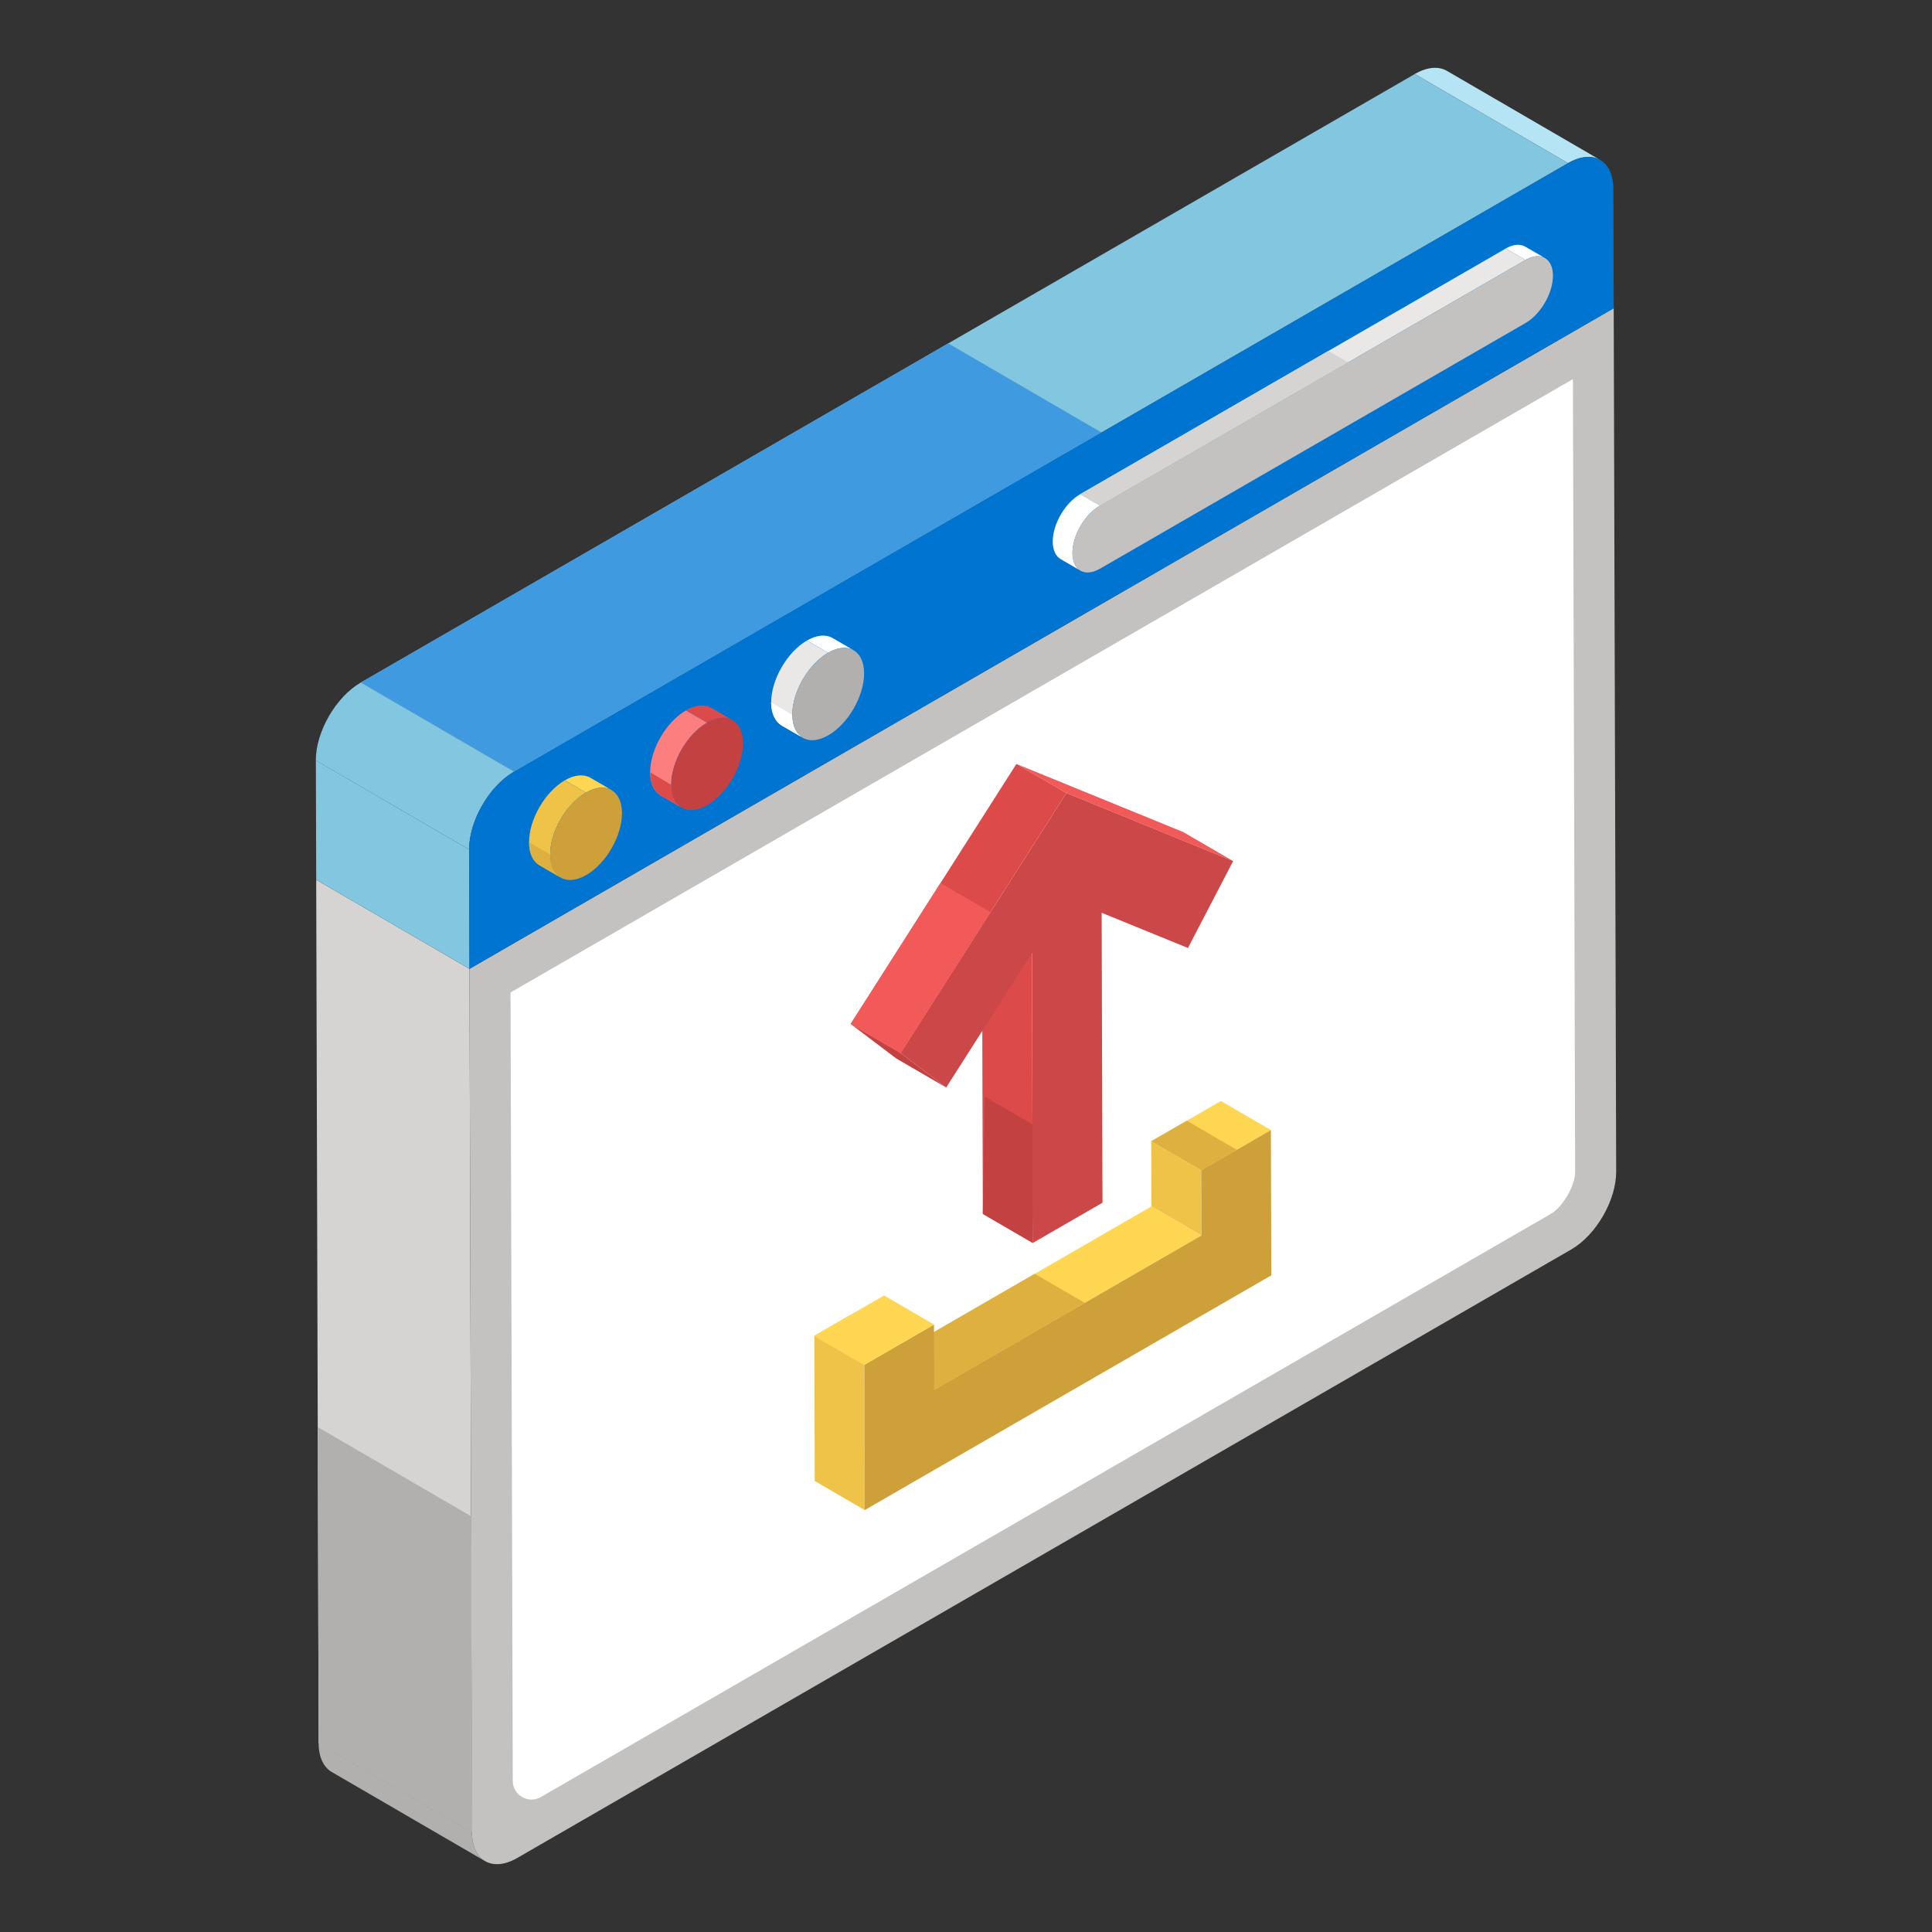 <svg xmlns="http://www.w3.org/2000/svg" enable-background="new 0 0 51 51" viewBox="0 0 51 51"><rect x="0" y="0" width="51" height="51" fill="#333333" stroke="none"/><g enable-background="new"><path fill="#B2B0AF" d="M12.805,49.129l-4.047-2.352c-0.214-0.124-0.346-0.388-0.347-0.764l4.047,2.352
					C12.459,48.741,12.592,49.005,12.805,49.129z"/><polygon fill="#D6D4D2" points="12.458 48.365 8.411 46.014 8.347 23.224 12.393 25.576"/><polygon fill="#B2B0AF" points="12.458 48.365 8.411 46.014 8.388 37.672 12.434 40.024"/><path fill="#C4C2C0" d="M42.598,8.137l0.065,22.79c0.002,0.757-0.529,1.676-1.187,2.056L13.654,49.046
					c-0.658,0.38-1.194,0.076-1.196-0.68l-0.065-22.79L42.598,8.137z"/><path fill="#FFF" d="M13.477,26.199l28.044-16.191l0.059,20.922c0.001,0.368-0.325,0.931-0.646,1.116
					L14.276,47.438c-0.328,0.19-0.739-0.047-0.74-0.426L13.477,26.199z"/></g><g enable-background="new"><path fill="#B5E5F4" d="M38.195,1.871l4.047,2.352c-0.216-0.126-0.516-0.108-0.848,0.083l-4.047-2.352
					C37.678,1.763,37.978,1.745,38.195,1.871z"/><polygon fill="#82C6E0" points="12.393 25.575 8.347 23.223 8.338 20.073 12.384 22.425"/><polygon fill="#82C6E0" points="13.572 20.369 9.525 18.017 37.347 1.954 41.394 4.306"/><polygon fill="#3F9AE0" points="13.572 20.369 9.525 18.017 25.03 9.065 29.077 11.417"/><path fill="#82C6E0" d="M12.384,22.425l-4.047-2.352c-0.002-0.756,0.53-1.677,1.187-2.056l4.047,2.352
					C12.914,20.748,12.382,21.669,12.384,22.425z"/><path fill="#0074D1" d="M41.394,4.306c0.658-0.38,1.193-0.075,1.195,0.681l0.009,3.15L12.393,25.575
					l-0.009-3.15c-0.002-0.756,0.53-1.677,1.187-2.056L41.394,4.306z"/></g><g enable-background="new"><polygon fill="#EFC348" points="31.714 32.614 30.394 31.847 30.389 30.126 31.709 30.893"/><polygon fill="#FFD651" points="31.709 30.893 30.389 30.126 32.229 29.064 33.549 29.831"/><polygon fill="#DDB040" points="31.709 30.893 30.389 30.126 31.327 29.584 32.647 30.351"/><polygon fill="#FFD651" points="24.66 36.687 23.341 35.92 30.394 31.847 31.714 32.614"/><polygon fill="#DDB040" points="24.66 36.687 23.341 35.92 27.314 33.625 28.634 34.392"/><polygon fill="#EFC348" points="22.827 39.862 21.507 39.095 21.496 35.26 22.816 36.027"/><polygon fill="#CEA03A" points="33.549 29.831 33.559 33.666 22.827 39.862 22.816 36.027 24.655 34.965 24.66 36.687 31.714 32.614 31.709 30.893"/><polygon fill="#DD4A4A" points="27.263 32.811 25.944 32.044 25.922 24.39 27.242 25.157"/><polygon fill="#C44141" points="27.263 32.811 25.944 32.044 25.995 28.947 27.314 29.714"/><polygon fill="#F25A5A" points="28.151 20.933 26.831 20.166 31.232 21.963 32.552 22.73"/><polygon fill="#C44141" points="24.977 28.708 23.658 27.941 22.455 27.03 23.774 27.797"/><polygon fill="#CC4848" points="28.151 20.933 32.552 22.73 31.359 25.025 29.081 24.095 29.103 31.749 27.263 32.811 27.242 25.157 24.977 28.708 23.774 27.797"/><polygon fill="#DD4A4A" points="23.774 27.797 22.455 27.03 26.831 20.166 28.151 20.933"/><polygon fill="#F25A5A" points="23.774 27.797 22.455 27.03 24.826 23.311 26.145 24.078"/></g><g enable-background="new"><path fill="#FFD651" d="M15.586,20.532l0.557,0.323c-0.172-0.1-0.411-0.086-0.675,0.066l-0.557-0.323
				C15.175,20.446,15.413,20.432,15.586,20.532z"/><path fill="#EFC348" d="M14.8,23.166l-0.557-0.323c-0.17-0.099-0.276-0.309-0.277-0.608
				c-0.002-0.602,0.421-1.334,0.944-1.636l0.557,0.323c-0.523,0.302-0.946,1.034-0.944,1.636
				C14.524,22.857,14.63,23.067,14.8,23.166z"/><path fill="#DDB040" d="M14.801,23.165l-0.559-0.327c-0.169-0.095-0.274-0.306-0.274-0.602l0.559,0.317
				C14.527,22.859,14.632,23.07,14.801,23.165z"/><path fill="#CEA03A" d="M15.468,20.922c0.524-0.302,0.949-0.06,0.951,0.542
				c0.002,0.601-0.421,1.334-0.945,1.636c-0.523,0.302-0.949,0.059-0.95-0.542
				C14.522,21.956,14.945,21.224,15.468,20.922z"/></g><g enable-background="new"><path fill="#DD4A4A" d="M18.781,18.687l0.557,0.323c-0.172-0.1-0.411-0.086-0.675,0.066l-0.557-0.323
				C18.37,18.601,18.609,18.587,18.781,18.687z"/><path fill="#FC7E7E" d="M17.996,21.321l-0.557-0.323c-0.17-0.099-0.276-0.309-0.277-0.608
				c-0.002-0.602,0.421-1.334,0.944-1.636l0.557,0.323c-0.523,0.302-0.946,1.034-0.944,1.636
				C17.72,21.012,17.825,21.222,17.996,21.321z"/><path fill="#DD4A4A" d="M18,21.318l-0.559-0.317c-0.169-0.106-0.274-0.317-0.274-0.612l0.549,0.327
				C17.725,21.012,17.831,21.223,18,21.318z"/><path fill="#C44141" d="M18.663,19.077c0.524-0.302,0.949-0.06,0.951,0.542
				c0.002,0.601-0.421,1.334-0.945,1.636c-0.523,0.302-0.949,0.059-0.95-0.542
				C17.717,20.111,18.14,19.379,18.663,19.077z"/></g><g enable-background="new"><path fill="#FFF" d="M21.977,16.842l0.557,0.323c-0.172-0.1-0.411-0.086-0.675,0.066l-0.557-0.323
				C21.566,16.756,21.805,16.742,21.977,16.842z"/><path fill="#E9E8E6" d="M21.191,19.476l-0.557-0.323c-0.17-0.099-0.276-0.309-0.277-0.608
				c-0.002-0.602,0.421-1.334,0.944-1.636l0.557,0.323c-0.523,0.302-0.946,1.034-0.944,1.636
				C20.915,19.167,21.021,19.377,21.191,19.476z"/><path fill="#FFF" d="M21.187,19.471l-0.549-0.317c-0.169-0.106-0.274-0.306-0.285-0.612l0.559,0.327
				C20.913,19.165,21.018,19.376,21.187,19.471z"/><path fill="#B2B0AF" d="M21.859,17.232c0.524-0.302,0.949-0.06,0.951,0.542
				c0.002,0.601-0.421,1.334-0.945,1.636c-0.523,0.302-0.949,0.059-0.95-0.542
				C20.913,18.266,21.336,17.534,21.859,17.232z"/></g><g enable-background="new"><path fill="#FFF" d="M40.262,6.51l0.52,0.302c-0.132-0.076-0.314-0.066-0.515,0.05l-0.52-0.302
				C39.948,6.445,40.13,6.434,40.262,6.51z"/><polygon fill="#E9E8E6" points="29.031 13.351 28.511 13.048 39.747 6.561 40.268 6.863"/><polygon fill="#D6D4D2" points="29.031 13.351 28.511 13.048 35.067 9.263 35.587 9.565"/><path fill="#FFF" d="M28.521,15.063l-0.52-0.302c-0.13-0.075-0.21-0.236-0.211-0.464
				c-0.001-0.459,0.321-1.018,0.721-1.249l0.52,0.302c-0.4,0.231-0.722,0.79-0.721,1.249
				C28.311,14.827,28.391,14.988,28.521,15.063z"/><path fill="#C4C2C0" d="M40.268,6.863c0.4-0.231,0.725-0.046,0.726,0.413
				c0.001,0.459-0.322,1.018-0.721,1.249L29.036,15.013c-0.4,0.231-0.724,0.046-0.726-0.414
				c-0.001-0.459,0.321-1.018,0.721-1.249L40.268,6.863z"/></g><polygon fill="#FFD651" points="22.812 36.029 21.496 35.26 23.339 34.197 24.655 34.965"/><g><polygon fill="#FFD651" points="22.812 36.029 21.496 35.26 22.405 34.735 23.722 35.504"/></g></svg>